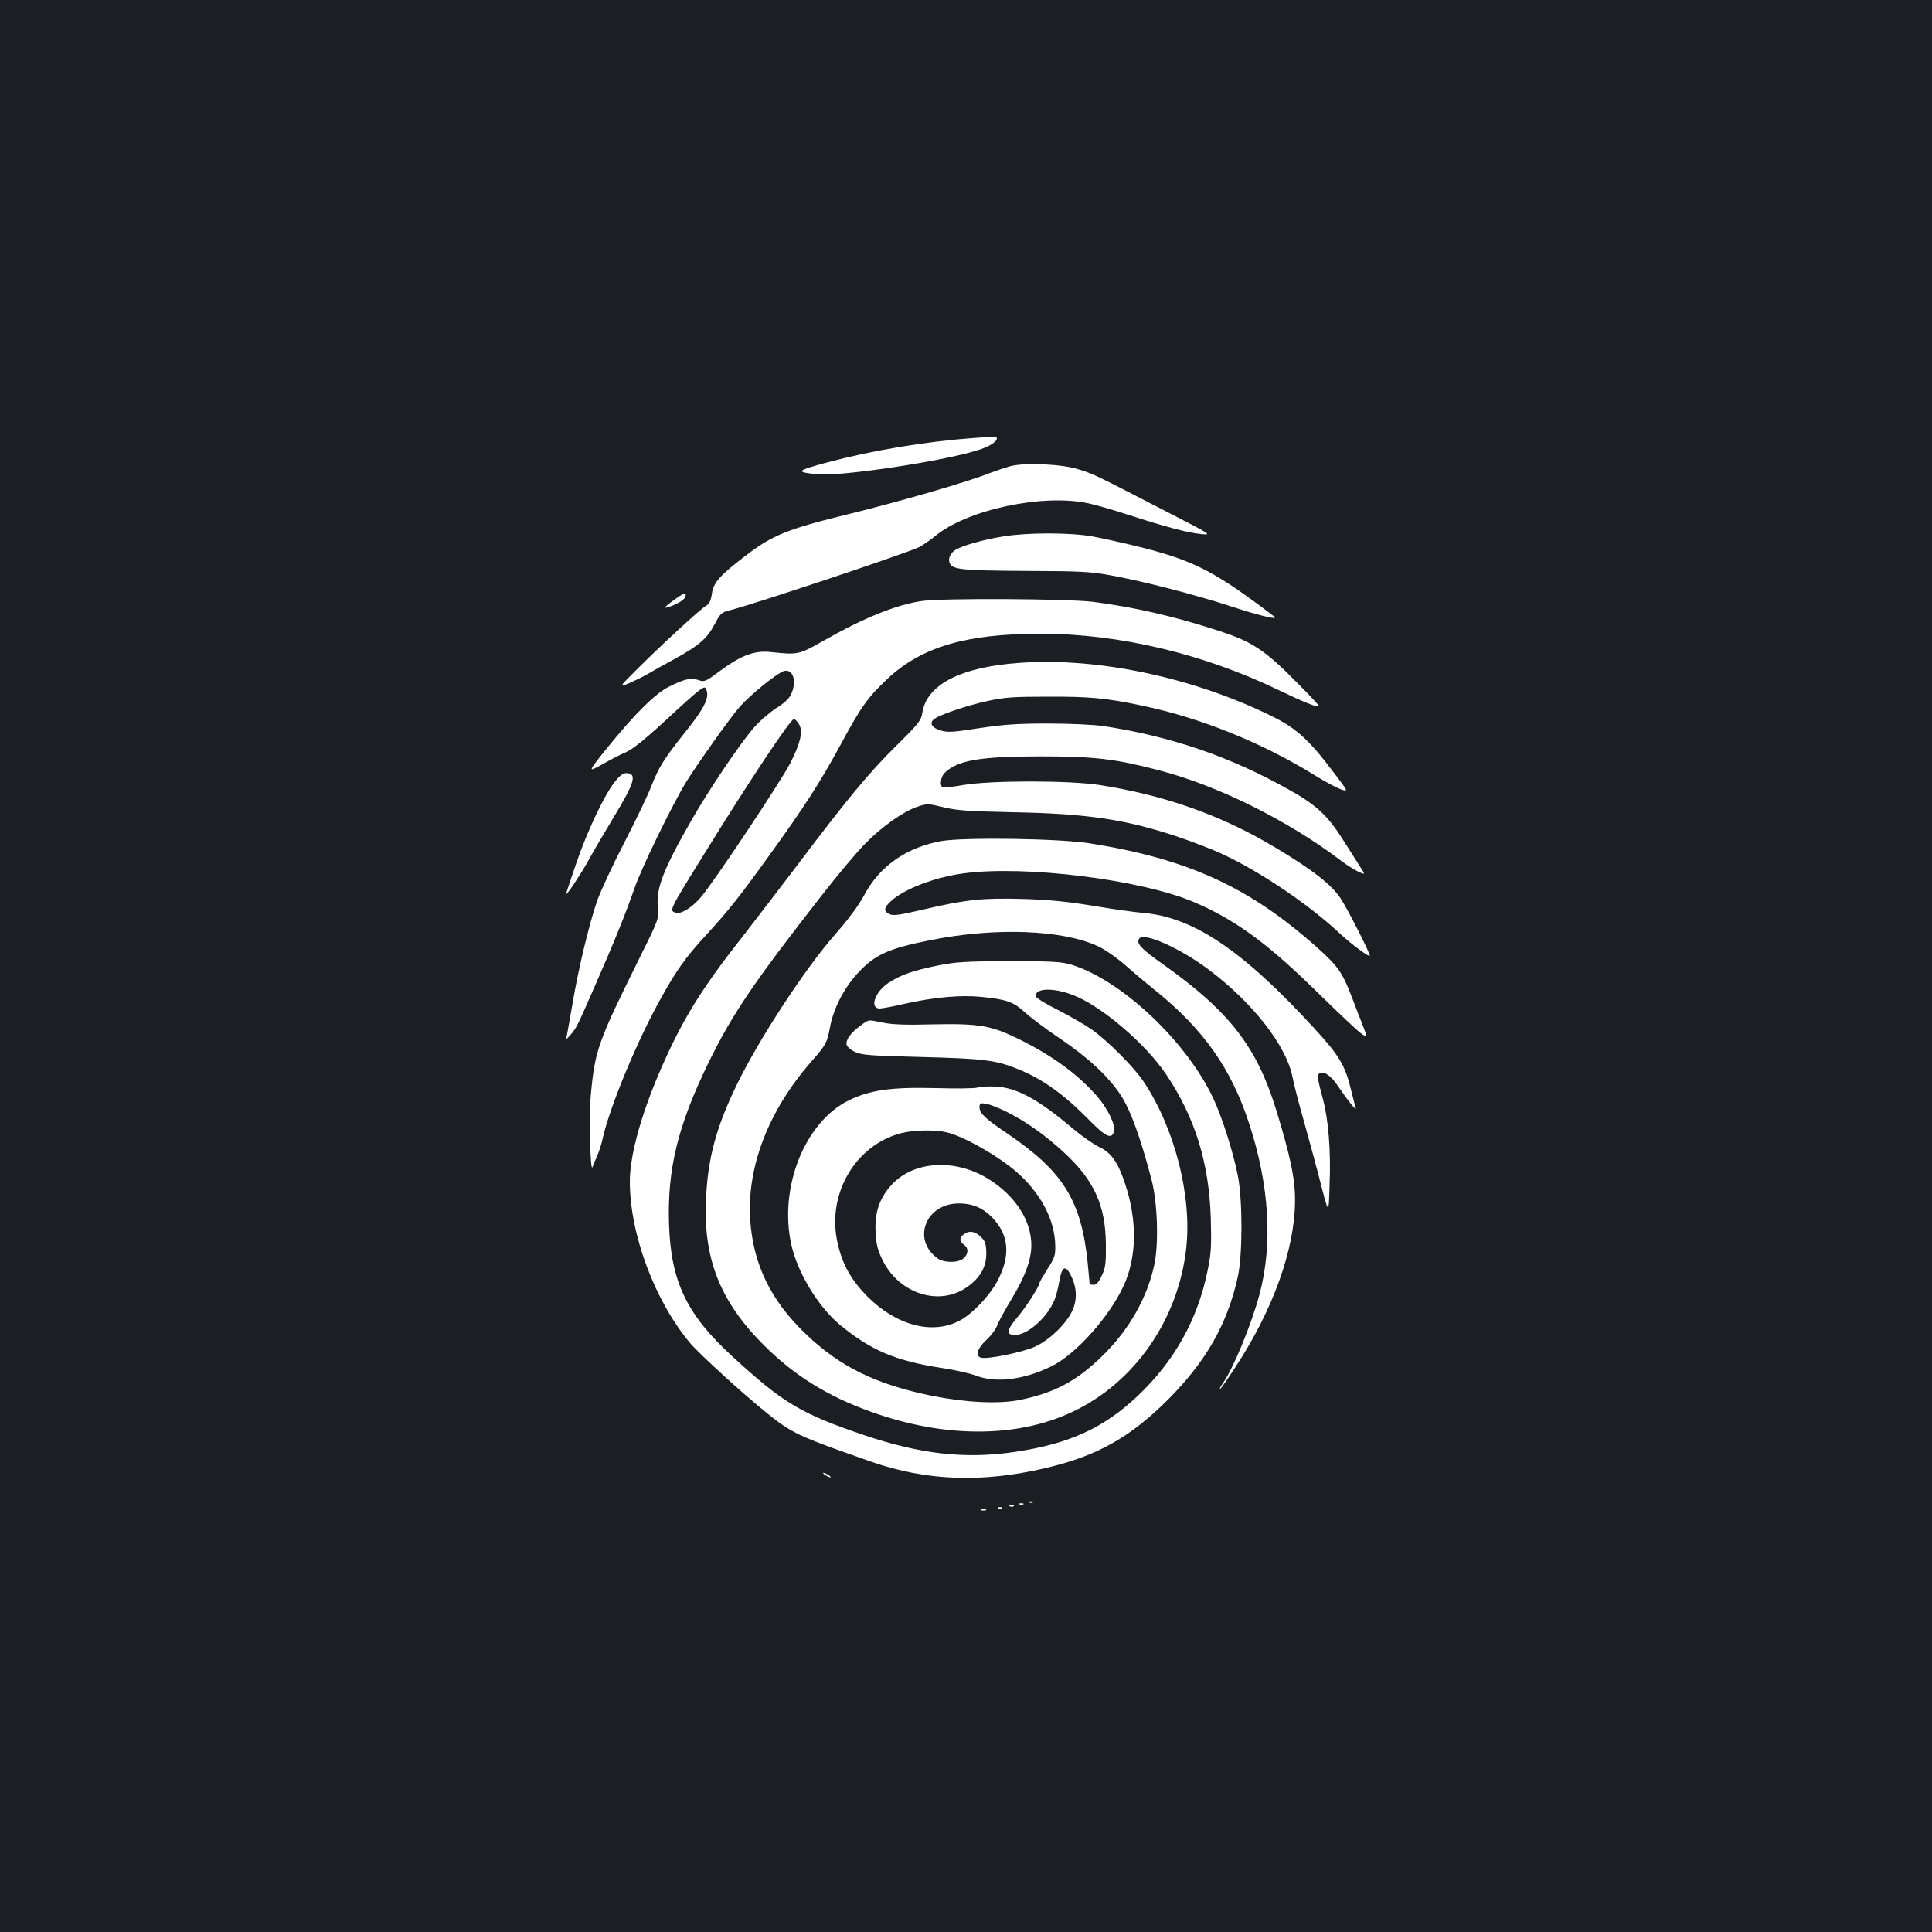<?xml version="1.0" standalone="no"?>
<!DOCTYPE svg PUBLIC "-//W3C//DTD SVG 20010904//EN"
 "http://www.w3.org/TR/2001/REC-SVG-20010904/DTD/svg10.dtd">
<svg version="1.0" xmlns="http://www.w3.org/2000/svg"
 width="1000pt" height="1000pt" viewBox="0 0 1000 1000"
 preserveAspectRatio="xMidYMid meet">
<rect width="100%" height="100%" fill="#1b1f23"/>
<g transform="translate(0,1000) scale(0.1,-0.1)"
fill="#ffffff" stroke="none">
<path d="M5040 7733 c-252 -19 -518 -63 -753 -125 -169 -45 -174 -52 -51 -63
121 -11 641 67 822 124 61 18 102 44 102 63 0 8 -27 8 -120 1z"/>
<path d="M5225 7586 c-27 -8 -74 -24 -103 -35 -116 -46 -461 -146 -730 -212
-315 -77 -394 -108 -535 -217 -129 -98 -165 -138 -172 -194 -6 -39 -13 -53
-34 -66 -31 -19 -232 -204 -361 -333 -86 -86 -86 -86 -35 -66 27 12 70 33 95
47 25 15 89 51 143 80 124 68 166 104 206 179 28 54 36 62 74 71 132 33 924
298 986 329 20 11 57 36 81 56 163 136 555 221 793 170 37 -8 129 -34 205 -59
195 -63 308 -93 377 -100 60 -6 60 -6 -185 120 -357 184 -368 190 -445 214
-90 29 -285 37 -360 16z"/>
<path d="M5195 7224 c-101 -16 -216 -48 -251 -71 -26 -17 -37 -43 -29 -66 14
-35 58 -40 393 -42 293 -1 340 -4 447 -24 169 -31 438 -101 618 -160 132 -43
227 -67 227 -57 0 2 -47 38 -105 80 -222 163 -337 219 -576 280 -96 24 -216
51 -268 60 -115 20 -330 20 -456 0z"/>
<path d="M3480 6888 c-35 -25 -46 -37 -30 -33 52 15 95 41 98 58 5 24 -6 21
-68 -25z"/>
<path d="M4770 6889 c-131 -19 -299 -87 -505 -204 -130 -74 -133 -75 -275 -60
-85 9 -152 -16 -261 -96 -77 -57 -82 -60 -114 -49 -40 13 -71 6 -150 -33 -73
-36 -177 -139 -323 -319 -102 -127 -102 -127 -22 -83 43 25 94 51 112 58 45
19 108 70 271 222 107 98 141 125 148 114 27 -43 1 -98 -115 -242 -100 -126
-127 -170 -166 -269 -15 -40 -77 -170 -138 -288 -61 -118 -124 -254 -141 -302
-41 -119 -95 -342 -126 -523 -14 -82 -28 -161 -31 -175 -6 -24 -6 -24 20 5 31
36 34 44 131 265 102 233 154 363 200 495 36 104 193 426 265 545 59 95 233
341 280 393 58 65 195 175 228 184 48 12 68 -55 36 -122 -10 -21 -37 -46 -74
-69 -32 -20 -84 -64 -115 -99 -63 -69 -231 -317 -320 -472 -151 -263 -190
-362 -180 -461 6 -60 6 -60 -101 -275 -206 -416 -224 -464 -245 -686 -11 -109
-4 -423 8 -383 3 8 13 33 23 55 10 22 24 65 30 95 38 165 177 502 302 725 78
141 126 209 228 320 118 128 179 205 330 415 185 256 264 379 369 572 107 200
144 250 246 346 176 164 407 232 792 232 407 0 847 -105 1240 -296 114 -55
193 -87 201 -80 2 2 -50 58 -115 123 -164 167 -232 212 -402 267 -228 75 -438
123 -654 151 -129 16 -783 20 -887 4z m-632 -642 c18 -37 5 -92 -47 -196 -48
-94 -403 -627 -465 -697 -48 -55 -104 -88 -130 -78 -32 12 -34 9 149 304 225
365 448 701 464 698 9 -2 22 -16 29 -31z"/>
<path d="M5277 6569 c-304 -21 -480 -112 -503 -258 -6 -40 -19 -57 -139 -175
-143 -143 -242 -262 -506 -611 -95 -126 -227 -297 -291 -380 -197 -250 -295
-406 -397 -632 -114 -251 -181 -484 -181 -628 0 -274 129 -619 313 -838 48
-56 275 -264 394 -359 132 -107 163 -121 543 -254 285 -99 573 -110 900 -33
267 62 438 158 635 354 199 200 308 392 362 637 25 115 25 396 0 523 -25 125
-82 305 -128 402 -141 297 -475 610 -734 690 -52 15 -95 18 -320 18 -229 -1
-273 -3 -373 -23 -129 -26 -196 -50 -257 -92 -68 -47 -95 -130 -41 -130 11 0
71 11 131 25 152 34 291 46 396 35 130 -13 165 -26 223 -79 28 -26 107 -86
176 -132 150 -101 254 -197 320 -296 50 -74 104 -223 160 -438 31 -117 38
-324 16 -435 -36 -176 -134 -348 -277 -485 -131 -126 -244 -185 -420 -221
-110 -22 -278 -14 -454 21 -287 58 -477 150 -654 320 -182 174 -272 360 -288
590 -18 276 95 568 317 821 74 84 81 96 96 177 18 96 70 198 139 275 91 100
160 132 382 176 335 67 682 54 867 -32 34 -16 98 -60 142 -99 43 -38 113 -97
156 -131 247 -200 390 -402 482 -683 106 -320 125 -629 55 -889 -42 -157 -136
-385 -191 -462 -11 -16 -17 -28 -13 -28 3 0 39 51 79 113 194 295 307 608 309
857 2 114 -24 237 -99 480 -100 323 -241 504 -576 743 -122 86 -148 113 -132
138 22 36 208 -46 358 -158 230 -172 404 -395 436 -558 6 -33 35 -145 65 -250
29 -104 62 -226 73 -270 51 -199 49 -198 54 -35 7 173 -6 334 -34 439 -31 116
-33 130 -14 137 23 9 57 -16 91 -67 56 -82 98 -134 92 -114 -3 11 -14 52 -23
90 -31 130 -62 182 -190 321 -370 404 -628 578 -889 599 -44 4 -161 20 -260
37 -134 22 -226 31 -360 35 -209 6 -295 -3 -513 -54 -125 -29 -157 -34 -177
-25 -34 16 -31 34 10 71 71 62 224 120 369 140 317 44 922 -31 1198 -149 216
-93 382 -215 645 -474 106 -104 206 -198 222 -208 29 -19 29 -19 7 39 -13 32
-40 102 -60 155 -47 123 -72 158 -171 247 -354 318 -674 465 -1185 546 -157
25 -644 32 -765 12 -183 -32 -324 -131 -404 -284 -27 -50 -79 -120 -147 -198
-158 -179 -399 -548 -514 -787 -105 -218 -147 -378 -156 -588 -14 -307 75
-529 301 -754 155 -155 330 -264 555 -344 376 -135 751 -136 1038 -1 323 150
551 478 592 849 30 272 -61 625 -223 865 -52 76 -183 207 -267 267 -36 25
-116 71 -177 102 -66 33 -113 62 -113 71 0 41 92 44 193 5 147 -56 378 -253
485 -414 148 -222 220 -455 229 -741 4 -148 2 -183 -17 -274 -51 -250 -171
-466 -359 -644 -177 -168 -355 -250 -638 -292 -255 -38 -487 -12 -778 86 -328
111 -421 166 -683 407 -236 216 -319 386 -329 682 -10 285 44 510 202 835 122
251 233 416 584 865 83 107 186 230 229 273 88 90 198 167 272 192 49 16 54
16 133 -3 68 -17 127 -21 357 -26 383 -7 581 -36 850 -125 80 -27 188 -68 240
-93 195 -91 443 -259 601 -406 65 -61 159 -130 159 -118 0 15 -115 241 -149
293 -48 74 -147 151 -343 268 -276 165 -568 269 -908 322 -158 24 -560 24
-703 0 -54 -10 -103 -15 -108 -12 -16 10 -10 54 10 74 66 66 183 86 501 86
274 0 383 -13 605 -71 307 -79 670 -260 945 -468 30 -23 71 -49 91 -58 37 -17
37 -17 5 32 -17 27 -55 87 -85 134 -79 125 -138 180 -280 259 -302 170 -610
276 -961 329 -48 7 -172 13 -285 13 -162 0 -230 -5 -357 -24 -134 -21 -163
-23 -198 -12 -45 13 -60 35 -39 56 22 22 170 73 282 97 86 19 134 22 312 22
213 1 301 -7 485 -46 303 -63 623 -192 897 -362 50 -31 110 -63 132 -71 41
-14 41 -14 -36 87 -124 165 -192 227 -308 285 -407 204 -910 312 -1318 282z"/>
<path d="M3186 5958 c-52 -61 -146 -257 -205 -431 -28 -82 -51 -151 -51 -154
0 -13 78 105 115 172 21 39 80 140 132 226 105 173 120 221 72 227 -21 2 -35
-6 -63 -40z"/>
<path d="M4452 4690 c-48 -35 -75 -72 -70 -97 2 -10 21 -27 42 -37 36 -17 74
-20 345 -27 317 -8 382 -16 491 -59 130 -51 241 -129 372 -262 91 -93 123
-108 134 -63 8 33 -32 117 -87 180 -97 112 -230 210 -404 296 -144 71 -206 82
-445 77 -139 -4 -214 -1 -260 9 -82 16 -70 18 -118 -17z"/>
<path d="M5060 4371 c-14 -5 -110 -6 -215 -3 -232 6 -342 -10 -451 -63 -228
-112 -364 -451 -298 -748 32 -144 138 -319 250 -413 159 -132 287 -187 524
-224 69 -10 149 -28 178 -39 103 -41 249 -24 392 46 127 61 302 257 376 418
68 147 71 337 8 526 -37 113 -72 163 -136 193 -29 14 -89 56 -133 93 -181 153
-292 214 -403 219 -37 2 -78 -1 -92 -5z m151 -126 c99 -50 199 -120 296 -210
156 -144 215 -273 217 -475 1 -99 -2 -122 -21 -162 -16 -35 -28 -48 -42 -48
-12 0 -21 2 -21 4 0 2 -5 50 -10 107 -33 325 -126 475 -415 671 -116 78 -145
106 -145 136 0 22 3 24 34 19 19 -3 67 -22 107 -42z m-311 -106 c86 -19 273
-126 365 -208 124 -110 195 -247 197 -379 1 -51 -4 -64 -41 -121 -22 -35 -41
-68 -41 -72 0 -17 -71 -127 -114 -177 -56 -66 -60 -92 -13 -92 65 0 165 88
204 179 8 18 20 63 26 100 14 78 32 86 61 27 31 -63 32 -126 5 -183 -33 -68
-116 -148 -191 -183 -65 -30 -253 -68 -282 -57 -29 11 -17 48 29 91 24 22 50
56 56 75 7 19 40 80 74 136 78 129 110 223 102 305 -10 117 -88 232 -212 312
-175 114 -399 102 -514 -29 -60 -68 -84 -140 -79 -240 4 -66 10 -93 37 -147
86 -174 296 -240 439 -136 66 47 97 103 97 171 0 43 -5 62 -20 79 -31 34 -63
43 -91 25 -30 -19 -30 -39 -3 -59 26 -18 20 -55 -12 -75 -32 -19 -98 -16 -128
7 -132 98 -59 283 112 283 74 0 130 -25 181 -82 77 -85 85 -186 25 -307 -38
-79 -131 -179 -199 -216 -141 -77 -329 -28 -480 123 -89 90 -134 174 -158 293
-48 245 98 490 329 552 64 17 176 20 239 5z"/>
<path d="M4260 2376 c0 -3 9 -10 20 -16 11 -6 20 -8 20 -6 0 3 -9 10 -20 16
-11 6 -20 8 -20 6z"/>
<path d="M5328 2223 c7 -3 16 -2 19 1 4 3 -2 6 -13 5 -11 0 -14 -3 -6 -6z"/>
<path d="M5278 2213 c7 -3 16 -2 19 1 4 3 -2 6 -13 5 -11 0 -14 -3 -6 -6z"/>
<path d="M5228 2203 c7 -3 16 -2 19 1 4 3 -2 6 -13 5 -11 0 -14 -3 -6 -6z"/>
<path d="M5168 2193 c7 -3 16 -2 19 1 4 3 -2 6 -13 5 -11 0 -14 -3 -6 -6z"/>
<path d="M5078 2183 c6 -2 18 -2 25 0 6 3 1 5 -13 5 -14 0 -19 -2 -12 -5z"/>
</g>
</svg>
